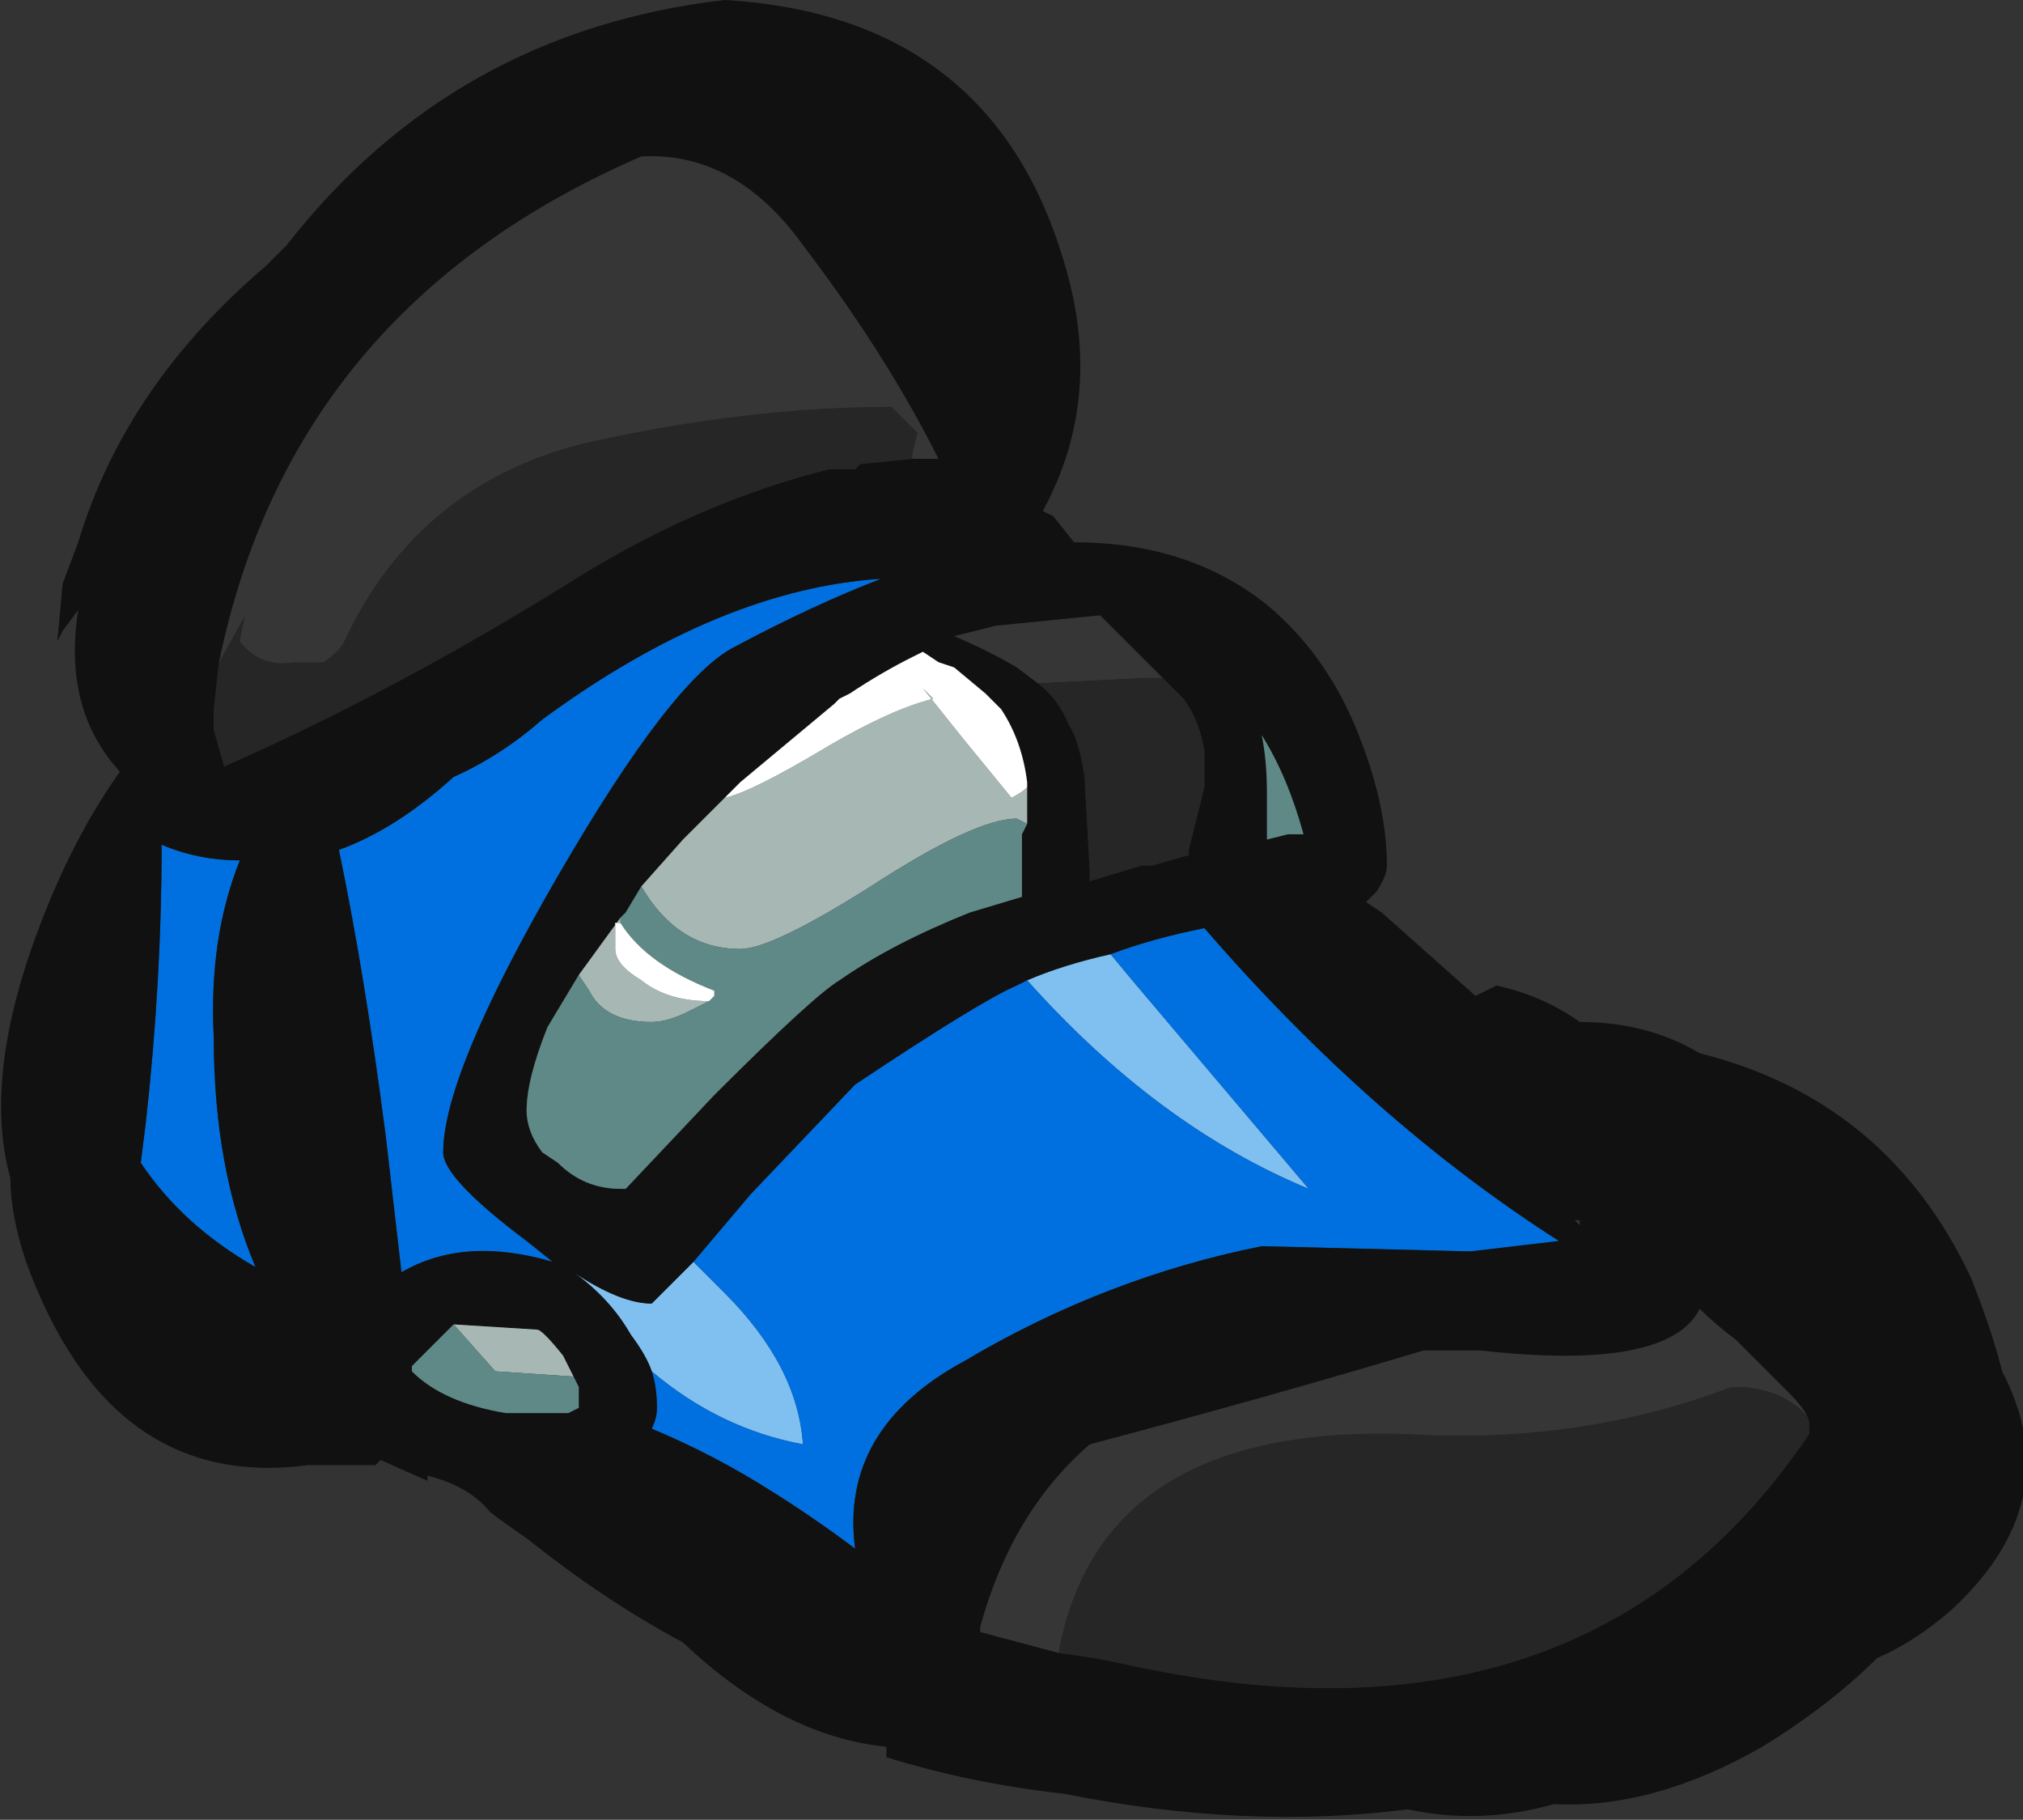 <?xml version="1.0" encoding="UTF-8" standalone="no"?>
<svg xmlns:ffdec="https://www.free-decompiler.com/flash" xmlns:xlink="http://www.w3.org/1999/xlink" ffdec:objectType="frame" height="122.15px" width="135.8px" xmlns="http://www.w3.org/2000/svg">
  <rect width="100%" height="100%" fill="#333333" stroke="none"/>
  <g transform="matrix(1.0, 0.0, 0.0, 1.0, 12.95, 62.3)">
    <use ffdec:characterId="915" height="17.45" transform="matrix(7.0, 0.0, 0.0, 7.0, -12.95, -62.3)" width="19.4" xlink:href="#shape0"/>
  </g>
  <defs>
    <g id="shape0" transform="matrix(1.0, 0.0, 0.0, 1.0, 1.85, 8.9)">
      <path d="M8.8 0.25 L9.05 0.55 10.7 2.5 Q9.25 1.9 8.0 0.5 8.35 0.35 8.8 0.25 M4.8 3.2 L5.1 3.5 Q5.8 4.2 5.85 4.95 5.05 4.8 4.4 4.25 4.35 4.1 4.2 3.9 4.0 3.55 3.65 3.3 4.1 3.6 4.4 3.6 L4.8 3.2" fill="#80c0f0" fill-rule="evenodd" stroke="none"/>
      <path d="M1.4 -0.75 Q1.95 -0.95 2.5 -1.45 2.95 -1.65 3.35 -2.0 5.05 -3.25 6.6 -3.35 5.95 -3.1 5.2 -2.7 4.6 -2.4 3.5 -0.5 2.4 1.4 2.4 2.15 2.4 2.4 3.2 3.0 L3.45 3.2 Q2.6 2.95 2.0 3.3 L1.85 2.0 Q1.65 0.45 1.4 -0.75 M8.8 0.25 Q9.2 0.1 9.7 0.0 11.3 1.85 13.1 3.0 L12.25 3.1 10.25 3.05 Q8.75 3.35 7.4 4.15 6.2 4.8 6.35 5.95 5.95 5.65 5.55 5.4 5.0 5.05 4.4 4.8 4.45 4.7 4.45 4.6 4.45 4.4 4.4 4.25 5.05 4.8 5.85 4.95 5.8 4.2 5.1 3.5 L4.8 3.2 5.35 2.55 6.35 1.5 Q7.55 0.7 7.9 0.55 L8.0 0.5 Q9.25 1.9 10.7 2.5 L9.05 0.55 8.8 0.25 M0.2 1.05 Q0.2 2.3 0.6 3.25 -0.1 2.85 -0.5 2.25 L-0.45 1.85 Q-0.3 0.5 -0.3 -0.8 0.05 -0.65 0.45 -0.65 0.15 0.1 0.2 1.05" fill="#0070e0" fill-rule="evenodd" stroke="none"/>
      <path d="M0.25 -2.55 L0.5 -3.0 0.45 -2.75 Q0.65 -2.5 0.95 -2.55 L1.25 -2.55 Q1.4 -2.65 1.45 -2.75 2.15 -4.25 3.75 -4.65 5.3 -5.0 6.7 -5.0 L6.95 -4.75 6.9 -4.55 6.9 -4.5 6.4 -4.45 6.35 -4.4 6.1 -4.4 Q4.9 -4.1 3.75 -3.4 2.0 -2.3 0.3 -1.55 L0.2 -1.9 0.2 -2.1 0.25 -2.55 M9.3 -2.4 L9.5 -2.2 Q9.65 -2.0 9.7 -1.7 L9.7 -1.35 9.55 -0.75 9.55 -0.7 9.2 -0.6 9.1 -0.6 8.6 -0.45 8.6 -0.55 8.55 -1.45 Q8.5 -1.8 8.4 -1.95 8.3 -2.2 8.1 -2.35 L9.1 -2.4 9.3 -2.4 M8.3 6.95 Q8.7 4.75 11.65 4.85 13.3 4.95 14.75 4.4 L14.9 4.4 Q15.3 4.45 15.5 4.7 L15.5 4.75 15.5 4.85 Q13.35 8.05 8.9 7.05 L8.65 7.0 8.3 6.95" fill="#262626" fill-rule="evenodd" stroke="none"/>
      <path d="M6.9 -4.5 L6.9 -4.55 6.95 -4.75 6.7 -5.0 Q5.3 -5.0 3.75 -4.65 2.15 -4.25 1.45 -2.75 1.4 -2.65 1.25 -2.55 L0.95 -2.55 Q0.65 -2.5 0.45 -2.75 L0.5 -3.0 0.25 -2.55 Q0.95 -5.95 4.3 -7.4 5.2 -7.45 5.85 -6.55 L6.0 -6.35 Q6.7 -5.4 7.15 -4.5 L6.9 -4.5 M9.3 -2.4 L9.1 -2.4 8.1 -2.35 7.9 -2.5 Q7.65 -2.65 7.3 -2.8 L7.7 -2.9 8.7 -3.0 9.3 -2.4 M8.3 6.95 L7.55 6.75 7.55 6.7 Q7.85 5.6 8.6 4.95 10.3 4.5 11.8 4.05 L12.35 4.05 Q14.15 4.25 14.45 3.65 14.6 3.8 14.8 3.95 L15.3 4.45 Q15.5 4.65 15.5 4.75 L15.5 4.7 Q15.3 4.45 14.9 4.4 L14.75 4.4 Q13.3 4.95 11.65 4.85 8.7 4.75 8.3 6.95" fill="#363636" fill-rule="evenodd" stroke="none"/>
      <path d="M0.9 -6.55 Q2.5 -8.6 5.1 -8.9 7.65 -8.75 8.35 -6.4 8.75 -5.1 8.15 -4.0 L8.25 -3.95 8.45 -3.7 Q9.55 -3.7 10.3 -3.1 10.9 -2.6 11.2 -1.8 11.45 -1.15 11.45 -0.6 11.45 -0.5 11.35 -0.35 L11.25 -0.25 11.4 -0.15 12.3 0.65 12.5 0.55 Q12.95 0.65 13.3 0.9 13.95 0.9 14.45 1.2 16.25 1.65 17.05 3.35 17.25 3.85 17.35 4.25 18.0 5.5 16.85 6.55 16.5 6.85 16.15 7.0 15.7 7.45 15.05 7.85 14.0 8.45 13.05 8.4 12.35 8.6 11.65 8.45 10.1 8.65 8.35 8.3 7.45 8.2 6.65 7.95 L6.65 7.85 Q5.65 7.75 4.7 6.85 3.95 6.45 3.2 5.85 3.05 5.75 2.85 5.6 2.65 5.35 2.25 5.25 L2.25 5.3 1.8 5.1 1.75 5.15 1.1 5.15 Q-0.8 5.4 -1.6 3.2 -1.75 2.75 -1.75 2.4 -2.0 1.5 -1.55 0.2 -1.2 -0.8 -0.7 -1.5 -1.25 -2.1 -1.1 -3.05 L-1.25 -2.85 -1.3 -2.75 -1.25 -3.3 -1.1 -3.7 Q-0.65 -5.2 0.7 -6.35 L0.9 -6.55 M0.25 -2.55 L0.2 -2.1 0.2 -1.9 0.3 -1.55 Q2.0 -2.3 3.75 -3.4 4.9 -4.1 6.1 -4.4 L6.35 -4.4 6.4 -4.45 6.9 -4.5 7.15 -4.5 Q6.7 -5.4 6.0 -6.35 L5.85 -6.55 Q5.2 -7.45 4.3 -7.4 0.95 -5.95 0.25 -2.55 M1.4 -0.75 Q1.65 0.45 1.85 2.0 L2.0 3.3 Q2.6 2.95 3.45 3.2 L3.2 3.0 Q2.4 2.4 2.4 2.15 2.4 1.4 3.5 -0.5 4.6 -2.4 5.2 -2.7 5.95 -3.1 6.6 -3.35 5.05 -3.25 3.35 -2.0 2.95 -1.65 2.5 -1.45 1.95 -0.95 1.4 -0.75 M4.1 -0.1 L3.7 0.45 Q3.55 0.7 3.4 0.95 3.2 1.45 3.2 1.75 3.2 1.95 3.35 2.15 L3.5 2.25 Q3.75 2.5 4.1 2.5 L4.15 2.5 5.0 1.6 Q5.95 0.65 6.2 0.5 6.7 0.15 7.45 -0.15 L7.95 -0.3 7.95 -0.9 8.0 -1.0 8.0 -1.35 8.0 -1.4 Q7.95 -1.8 7.75 -2.1 L7.6 -2.25 7.3 -2.5 7.15 -2.55 7.0 -2.65 6.9 -2.6 Q6.6 -2.45 6.3 -2.25 L6.2 -2.2 6.15 -2.15 5.25 -1.4 4.7 -0.85 4.3 -0.4 4.15 -0.15 4.1 -0.1 M8.1 -2.35 Q8.3 -2.2 8.4 -1.95 8.5 -1.8 8.55 -1.45 L8.6 -0.55 8.6 -0.45 9.1 -0.6 9.2 -0.6 9.55 -0.7 9.55 -0.75 9.7 -1.35 9.7 -1.7 Q9.65 -2.0 9.5 -2.2 L9.3 -2.4 8.7 -3.0 7.7 -2.9 7.3 -2.8 Q7.65 -2.65 7.9 -2.5 L8.1 -2.35 M10.3 -1.05 L10.3 -0.85 10.5 -0.9 10.65 -0.9 Q10.5 -1.45 10.25 -1.85 10.3 -1.6 10.3 -1.3 L10.3 -1.05 M4.4 4.25 Q4.45 4.4 4.45 4.6 4.45 4.7 4.4 4.8 5.0 5.05 5.55 5.4 5.95 5.65 6.35 5.95 6.2 4.8 7.4 4.15 8.75 3.35 10.25 3.05 L12.25 3.1 13.1 3.0 Q11.3 1.85 9.7 0.0 9.2 0.1 8.8 0.25 8.35 0.35 8.0 0.5 L7.9 0.55 Q7.55 0.7 6.35 1.5 L5.35 2.55 4.8 3.2 4.4 3.6 Q4.1 3.6 3.65 3.3 4.0 3.55 4.2 3.9 4.35 4.1 4.4 4.25 M13.3 2.85 L13.3 2.8 13.25 2.8 13.3 2.85 M15.5 4.75 Q15.5 4.65 15.3 4.45 L14.8 3.95 Q14.6 3.8 14.45 3.65 14.15 4.25 12.35 4.05 L11.8 4.05 Q10.3 4.5 8.6 4.95 7.85 5.6 7.55 6.7 L7.55 6.75 8.3 6.95 8.65 7.0 8.9 7.05 Q13.35 8.05 15.5 4.85 L15.5 4.75 M0.2 1.05 Q0.15 0.1 0.45 -0.65 0.05 -0.65 -0.3 -0.8 -0.3 0.5 -0.45 1.85 L-0.5 2.25 Q-0.1 2.85 0.6 3.25 0.2 2.3 0.2 1.05 M2.5 3.8 L2.1 4.2 2.1 4.25 Q2.4 4.55 3.0 4.65 L3.6 4.65 3.7 4.6 3.7 4.4 3.65 4.3 3.55 4.1 Q3.35 3.85 3.3 3.85 L2.5 3.8" fill="#111111" fill-rule="evenodd" stroke="none"/>
      <path d="M4.1 -0.05 L4.05 -0.05 4.05 0.2 Q4.05 0.35 4.3 0.5 4.55 0.7 4.95 0.7 L4.75 0.8 Q4.55 0.9 4.4 0.9 3.95 0.9 3.8 0.6 L3.7 0.45 4.1 -0.1 4.1 -0.05 M5.25 -1.4 L5.1 -1.25 Q5.35 -1.3 6.1 -1.75 6.7 -2.1 7.1 -2.2 L7.0 -2.3 7.4 -1.8 7.85 -1.25 Q7.95 -1.3 8.0 -1.35 L8.0 -1.0 7.9 -1.05 Q7.5 -1.05 6.5 -0.4 5.55 0.2 5.25 0.2 4.65 0.2 4.3 -0.4 L4.7 -0.85 5.25 -1.4 M2.1 4.2 L2.1 4.25 2.1 4.2 M3.65 4.3 L2.9 4.25 2.5 3.8 3.3 3.85 Q3.35 3.85 3.55 4.1 L3.65 4.3" fill="#a7b7b4" fill-rule="evenodd" stroke="none"/>
      <path d="M4.1 -0.05 L4.1 -0.1 4.15 -0.15 4.3 -0.4 Q4.65 0.2 5.25 0.2 5.55 0.2 6.5 -0.4 7.5 -1.05 7.9 -1.05 L8.0 -1.0 7.95 -0.9 7.95 -0.3 7.45 -0.15 Q6.7 0.15 6.2 0.5 5.95 0.65 5.0 1.6 L4.15 2.5 4.1 2.5 Q3.75 2.5 3.5 2.25 L3.35 2.15 Q3.2 1.95 3.2 1.75 3.2 1.45 3.4 0.95 3.55 0.7 3.7 0.45 L3.8 0.6 Q3.95 0.9 4.4 0.9 4.55 0.9 4.75 0.8 L4.95 0.7 5.0 0.65 5.0 0.6 Q4.35 0.35 4.1 -0.05 M10.3 -1.05 L10.3 -1.3 Q10.3 -1.6 10.25 -1.85 10.5 -1.45 10.65 -0.9 L10.5 -0.9 10.3 -0.85 10.3 -1.05 M2.1 4.2 L2.5 3.8 2.9 4.25 3.65 4.3 3.7 4.4 3.7 4.6 3.6 4.65 3.0 4.65 Q2.4 4.55 2.1 4.25 L2.1 4.2" fill="#5f8987" fill-rule="evenodd" stroke="none"/>
      <path d="M4.95 0.7 Q4.55 0.7 4.3 0.5 4.05 0.35 4.05 0.2 L4.05 -0.05 4.1 -0.05 Q4.35 0.35 5.0 0.6 L5.0 0.65 4.95 0.7 M8.0 -1.35 Q7.95 -1.3 7.85 -1.25 L7.4 -1.8 7.0 -2.3 7.1 -2.2 Q6.7 -2.1 6.1 -1.75 5.35 -1.3 5.1 -1.25 L5.25 -1.4 6.15 -2.15 6.2 -2.2 6.3 -2.25 Q6.6 -2.45 6.9 -2.6 L7.0 -2.65 7.15 -2.55 7.3 -2.5 7.6 -2.25 7.75 -2.1 Q7.95 -1.8 8.0 -1.4 L8.0 -1.35" fill="#ffffff" fill-rule="evenodd" stroke="none"/>
    </g>
  </defs>
</svg>
